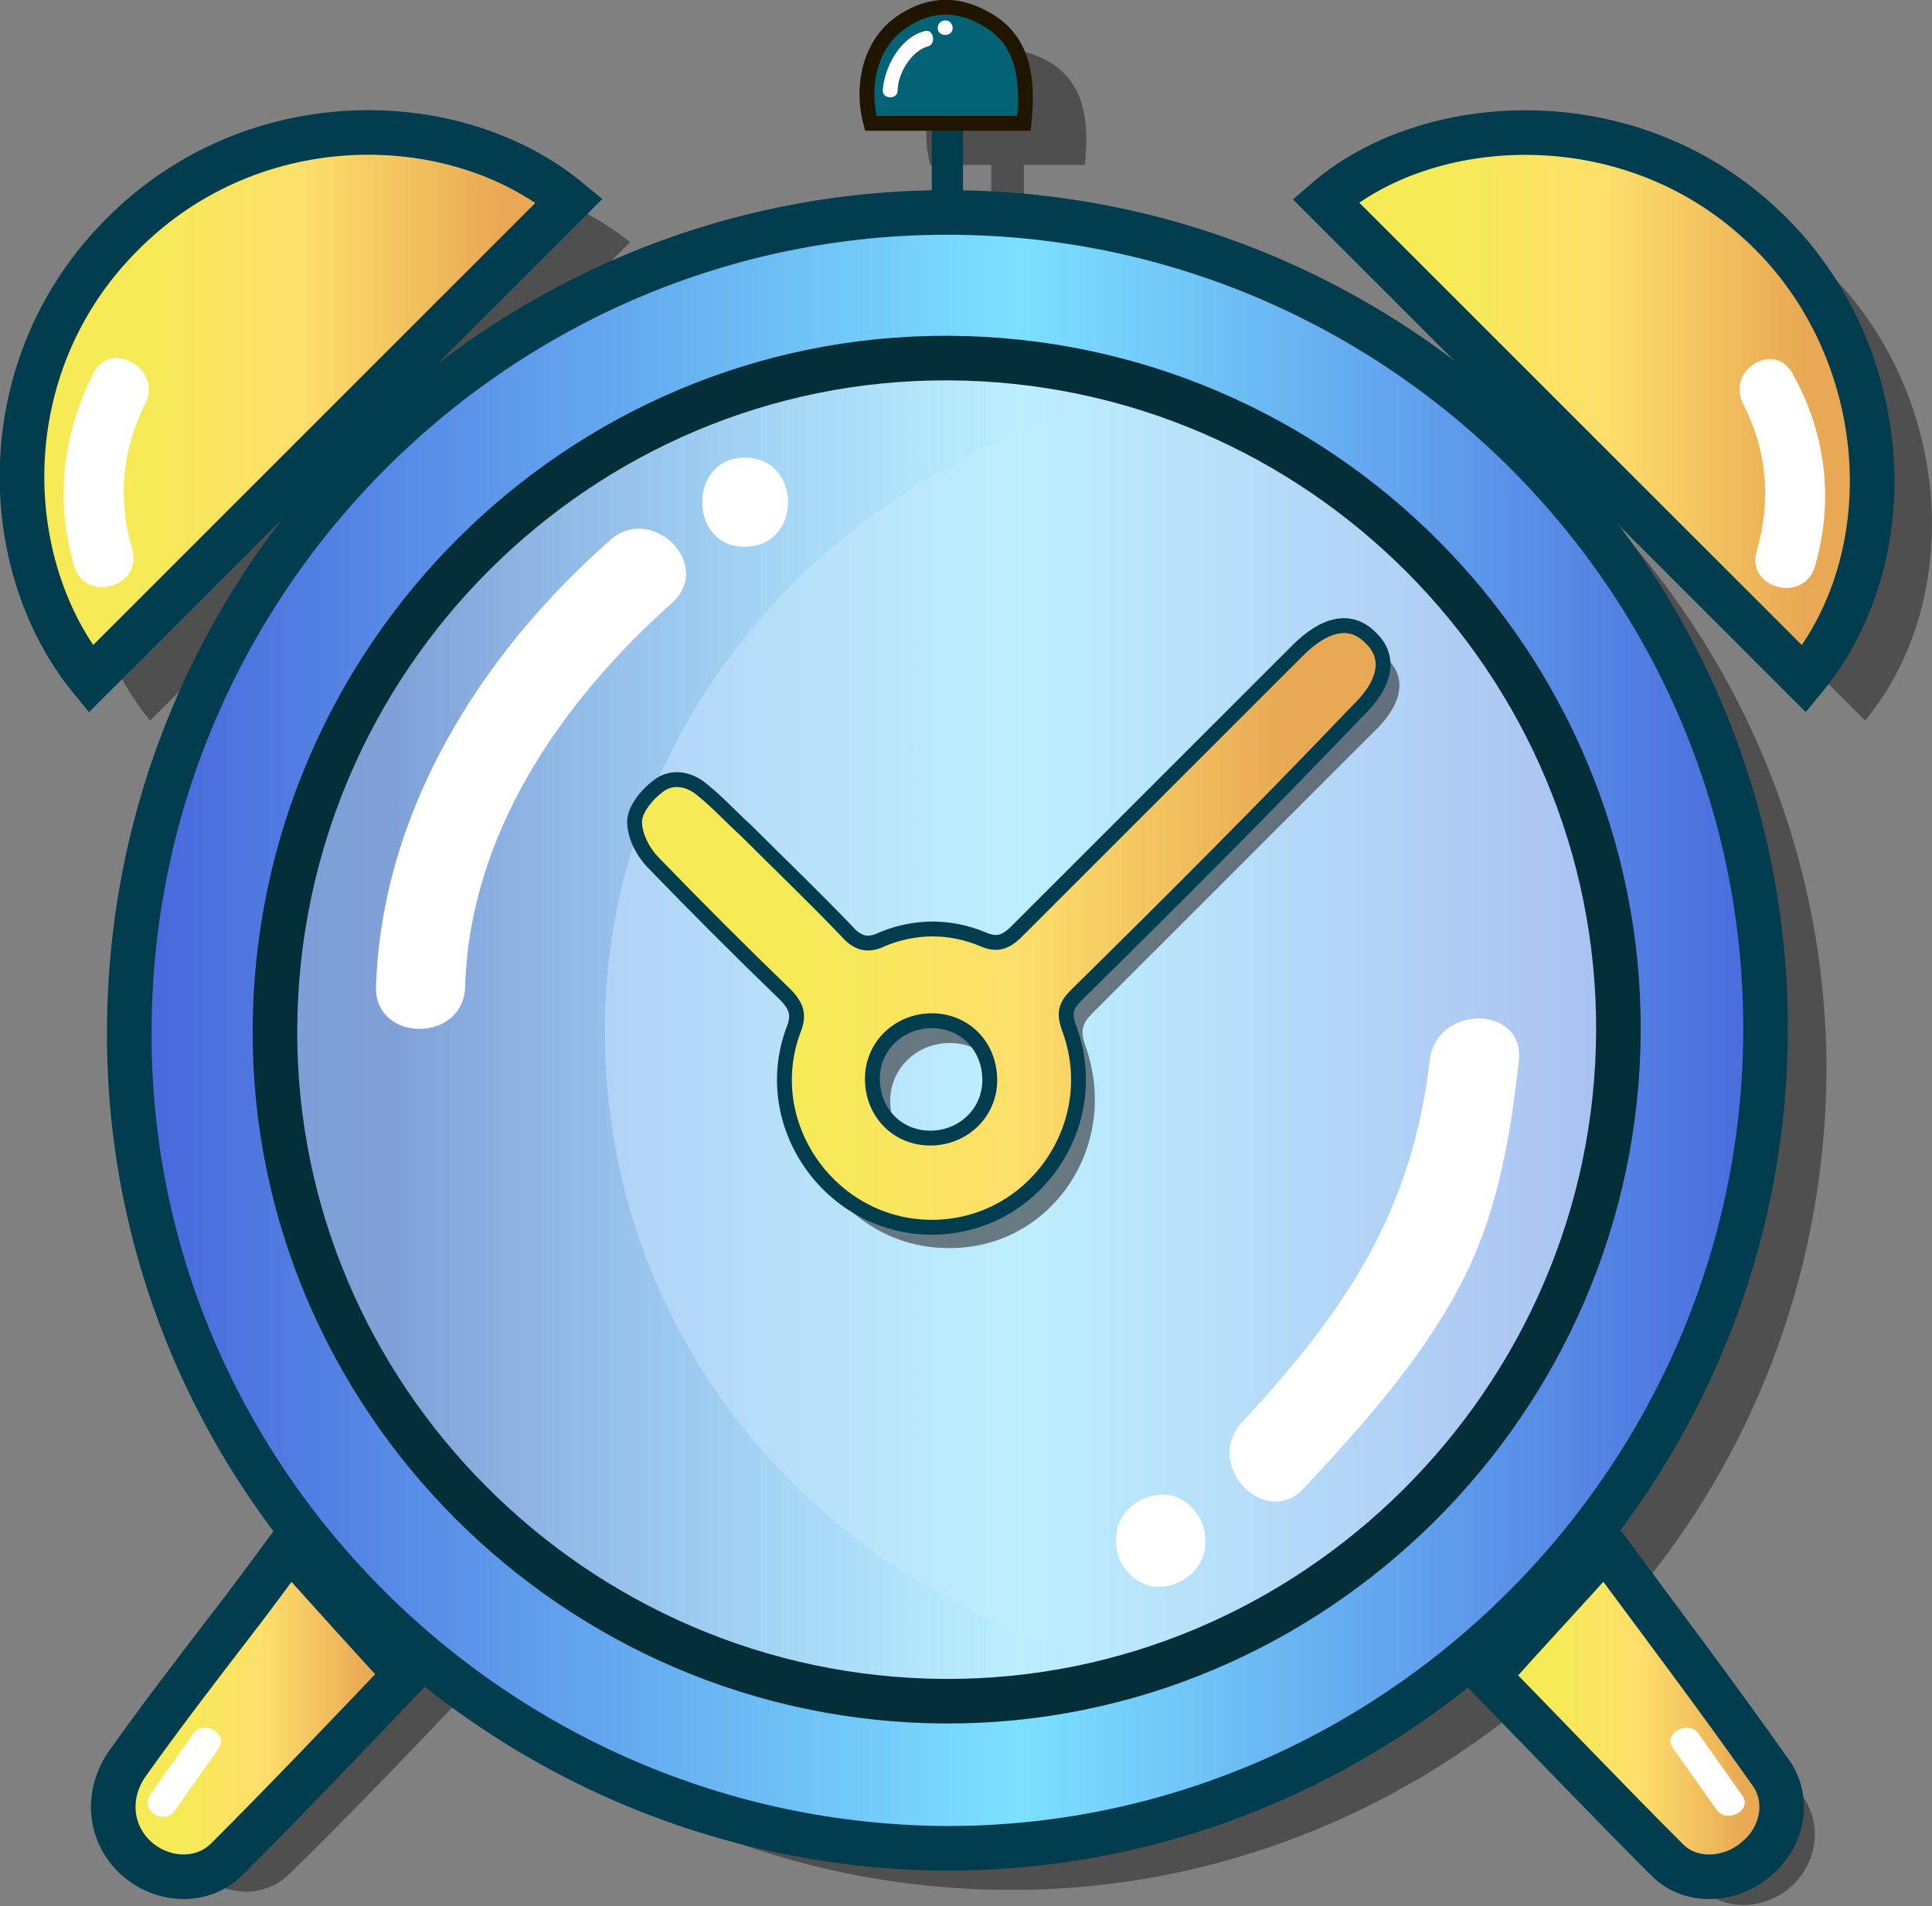 <?xml version="1.0" encoding="utf-8"?>
<!-- Generator: Adobe Illustrator 22.1.0, SVG Export Plug-In . SVG Version: 6.00 Build 0)  -->
<svg version="1.1" id="clock" xmlns="http://www.w3.org/2000/svg" xmlns:xlink="http://www.w3.org/1999/xlink" x="0px" y="0px"
	 viewBox="0 0 130 128.3" style="enable-background:new 0 0 130 128.3;" xml:space="preserve">
<rect x="0" y="0" width="130" height="128.3" fill="#808080" stroke="none"/>
<style type="text/css">
	.Drop_x0020_Shadow{fill:none;}
	.Round_x0020_Corners_x0020_2_x0020_pt{fill:#FFFFFF;stroke:#201600;stroke-miterlimit:10;}
	.Live_x0020_Reflect_x0020_X{fill:none;}
	.Bevel_x0020_Soft{fill:url(#SVGID_1_);}
	.Dusk{fill:#FFFFFF;}
	.Foliage_GS{fill:#FBDB44;}
	.Pompadour_GS{fill-rule:evenodd;clip-rule:evenodd;fill:#73ACE1;}
	.st0{opacity:0.59;}
	.st1{fill:#2E2E2E;}
	.st2{fill:url(#trotters_right_fill_1_);}
	.st3{fill:none;stroke:#023D4F;stroke-width:3;stroke-miterlimit:10;}
	.st4{fill:url(#trotters_left_fill_1_);}
	.st5{fill:url(#bell_left_fill_1_);}
	.st6{fill:url(#bell_right_fill_1_);}
	.st7{fill:url(#main_blue_circle_fill_1_);}
	.st8{opacity:0.51;fill:#FCFCFC;}
	.st9{opacity:0.58;fill:url(#blue_shadow_1_);}
	.st10{fill:none;stroke:#042E38;stroke-width:3;stroke-miterlimit:10;}
	.st11{opacity:0.6;fill:#2E2E2E;}
	.st12{fill:url(#arrows_1_);stroke:#023D4F;stroke-miterlimit:10;}
	.st13{fill:#023D4F;}
	.st14{fill:#046277;stroke:#201600;stroke-miterlimit:10;}
	.st15{fill:#FFFFFF;}
</style>
<linearGradient id="SVGID_1_" gradientUnits="userSpaceOnUse" x1="-329.993" y1="-241.969" x2="-329.286" y2="-241.262">
	<stop  offset="0" style="stop-color:#DCDDE3"/>
	<stop  offset="0.178" style="stop-color:#D8D9DF"/>
	<stop  offset="0.361" style="stop-color:#CCCDD3"/>
	<stop  offset="0.546" style="stop-color:#B7B9BE"/>
	<stop  offset="0.732" style="stop-color:#9A9DA1"/>
	<stop  offset="0.918" style="stop-color:#76797D"/>
	<stop  offset="1" style="stop-color:#63676A"/>
</linearGradient>
<g id="clock_shadow" class="st0">
	<path class="st1" d="M122.9,72.2c-0.1,12.9-4.6,24.9-12.2,34.3c3.6,4.8,7.2,9.6,10.6,14.4c1.4,2,0.9,4.6-0.8,6.1
		c-1.7,1.5-4.4,1.7-6,0.1c-4.1-4-8-8.2-12-12.3c-9.5,7.8-21.7,12.5-34.8,12.4c-15.6-0.1-29.7-6.7-39.7-17.2c1.2,1.3,2.3,2.6,3.5,3.8
		c-4,4.2-8,8.4-12.1,12.4c-1.7,1.6-4.3,1.4-6-0.1c-1.8-1.6-2.1-4.2-0.7-6.3c2.2-3.1,4.5-6.1,6.8-9.1c1.4-1.8,2.8-3.7,4.2-5.6
		c0.8,0.9,1.5,1.7,2.3,2.6C17.6,98,12.6,85.5,12.7,72c0.2-30.3,24.8-55,54.9-55h-0.9v-5.9h-4.1c-0.7-2.6,0-5.2,1.9-6.7
		C66.4,3.1,68.3,3,70.3,4c2.3,1.2,3.1,3.4,2.7,7.1h-4.1V17h-1C98.3,17.2,123,42,122.9,72.2z"/>
	<path class="st1" d="M125.5,48.5C114.7,37.7,104,27,93.3,16.3c6.8-5.9,20.1-6.8,29.2,1.5C131.2,25.9,132.5,40,125.5,48.5z"/>
	<path class="st1" d="M42.4,16.3C31.6,27.1,20.8,37.8,10.1,48.5c-6.3-7.7-6.7-21.2,2.2-30C21.1,9.7,34.7,10.1,42.4,16.3z"/>
</g>
<linearGradient id="trotters_right_fill_1_" gradientUnits="userSpaceOnUse" x1="100.107" y1="115.169" x2="119.877" y2="115.169">
	<stop  offset="0.208" style="stop-color:#F6EB56"/>
	<stop  offset="0.513" style="stop-color:#FDDF6B"/>
	<stop  offset="0.879" style="stop-color:#E9A854"/>
</linearGradient>
<path id="trotters_right_fill" class="st2" d="M118.2,125.1c-1.7,1.5-4.4,1.7-6,0.1c-4.1-4.1-8.1-8.3-12.1-12.4
	c2.5-2.8,5.2-5.7,7.9-8.7c3.7,5,7.4,9.9,11,15C120.5,121,120,123.6,118.2,125.1z"/>
<path id="trotters_right_stroke" class="st3" d="M118.2,125.1c-1.7,1.5-4.4,1.7-6,0.1c-4.1-4.1-8.1-8.3-12.1-12.4
	c2.5-2.8,5.2-5.7,7.9-8.7c3.7,5,7.4,9.9,11,15C120.5,121,120,123.6,118.2,125.1z"/>
<linearGradient id="trotters_left_fill_1_" gradientUnits="userSpaceOnUse" x1="7.58" y1="115.182" x2="27.306" y2="115.182">
	<stop  offset="0.208" style="stop-color:#F6EB56"/>
	<stop  offset="0.513" style="stop-color:#FDDF6B"/>
	<stop  offset="0.879" style="stop-color:#E9A854"/>
</linearGradient>
<path id="trotters_left_fill" class="st4" d="M27.3,112.7c-4,4.2-8,8.4-12.1,12.5c-1.7,1.6-4.3,1.4-6-0.1c-1.8-1.6-2.1-4.2-0.7-6.3
	c2.2-3.1,4.5-6.1,6.8-9.1c1.4-1.8,2.8-3.7,4.2-5.6C22.2,107.1,24.8,110,27.3,112.7z"/>
<path id="trotters_left_stroke" class="st3" d="M27.3,112.7c-4,4.2-8,8.4-12.1,12.5c-1.7,1.6-4.3,1.4-6-0.1
	c-1.8-1.6-2.1-4.2-0.7-6.3c2.2-3.1,4.5-6.1,6.8-9.1c1.4-1.8,2.8-3.7,4.2-5.6C22.2,107.1,24.8,110,27.3,112.7z"/>
<linearGradient id="bell_left_fill_1_" gradientUnits="userSpaceOnUse" x1="1.5" y1="27.308" x2="38.307" y2="27.308">
	<stop  offset="0.208" style="stop-color:#F6EB56"/>
	<stop  offset="0.513" style="stop-color:#FDDF6B"/>
	<stop  offset="0.879" style="stop-color:#E9A854"/>
</linearGradient>
<path id="bell_left_fill" class="st5" d="M38.3,13.5C27.5,24.3,16.8,35,6.1,45.7c-6.3-7.7-6.7-21.2,2.2-30
	C17.1,6.9,30.7,7.2,38.3,13.5z"/>
<path id="bell_left_stroke" class="st3" d="M38.3,13.5C27.5,24.3,16.8,35,6.1,45.7c-6.3-7.7-6.7-21.2,2.2-30
	C17.1,6.9,30.7,7.2,38.3,13.5z"/>
<linearGradient id="bell_right_fill_1_" gradientUnits="userSpaceOnUse" x1="89.219" y1="27.301" x2="125.954" y2="27.301">
	<stop  offset="0.208" style="stop-color:#F6EB56"/>
	<stop  offset="0.513" style="stop-color:#FDDF6B"/>
	<stop  offset="0.879" style="stop-color:#E9A854"/>
</linearGradient>
<path id="bell_right_fill" class="st6" d="M121.4,45.7c-10.8-10.8-21.5-21.5-32.2-32.2c6.8-5.9,20.2-6.8,29.2,1.5
	C127.2,23,128.5,37.1,121.4,45.7z"/>
<path id="bell_right_stroke" class="st3" d="M121.4,45.7c-10.8-10.8-21.5-21.5-32.2-32.2c6.8-5.9,20.2-6.8,29.2,1.5
	C127.2,23,128.5,37.1,121.4,45.7z"/>
<linearGradient id="main_blue_circle_fill_1_" gradientUnits="userSpaceOnUse" x1="8.635" y1="69.268" x2="118.807" y2="69.268">
	<stop  offset="1.644631e-02" style="stop-color:#4969DC"/>
	<stop  offset="0.544" style="stop-color:#7CE0FF"/>
	<stop  offset="1" style="stop-color:#4969DC"/>
</linearGradient>
<path id="main_blue_circle_fill" class="st7" d="M118.8,69.4c-0.1,30.3-25.1,55.1-55.2,55c-30.3-0.2-55.1-25-54.9-55.1
	c0.1-30.4,25-55.1,55.2-55C94.2,14.4,118.9,39.1,118.8,69.4z"/>
<path id="main_blue_circle_stroke" class="st3" d="M118.8,69.4c-0.1,30.3-25.1,55.1-55.2,55c-30.3-0.2-55.1-25-54.9-55.1
	c0.1-30.4,25-55.1,55.2-55C94.2,14.4,118.9,39.1,118.8,69.4z"/>
<path id="white_circle_fill" class="st8" d="M108.9,69.4c-0.1,24.9-20.6,45.2-45.3,45.1c-24.9-0.1-45.2-20.5-45.1-45.2
	C18.6,44.3,39,24,63.8,24.1C88.8,24.2,109,44.6,108.9,69.4z"/>
<linearGradient id="blue_shadow_1_" gradientUnits="userSpaceOnUse" x1="19.257" y1="69.386" x2="75.833" y2="69.386">
	<stop  offset="0.127" style="stop-color:#6086C4"/>
	<stop  offset="0.921" style="stop-color:#7CE0FF;stop-opacity:0"/>
</linearGradient>
<path id="blue_shadow_2_" class="st9" d="M40.7,69.4c0-21,15.5-38,35.1-42.6c-3.3-0.8-7.6-1.9-11.2-1.9c-24.6,0-45.4,19.7-45.4,44.3
	c0,24.6,20.8,44.7,45.4,44.7c3.5,0,7.1-1.3,10.4-2.1C55.5,107.2,40.7,90.4,40.7,69.4z"/>
<path id="white_circle_stroke" class="st10" d="M108.9,69.4c-0.1,24.9-20.6,45.2-45.3,45.1c-24.9-0.1-45.2-20.5-45.1-45.2
	C18.6,44.3,39,24,63.8,24.1C88.8,24.2,109,44.6,108.9,69.4z"/>
<path id="arrows_shadow" class="st11" d="M63.8,84c-6.8,0-11.7-6.9-9.3-13.3c0.4-1,0.2-1.6-0.6-2.4c-3-2.9-5.9-5.8-8.8-8.8
	c-0.7-0.7-1.3-1.8-1.3-2.8c0-0.8,0.8-1.8,1.6-2.4c0.9-0.7,2.1-0.5,3,0.3c1,0.8,1.9,1.8,2.9,2.7c2.3,2.3,4.6,4.5,6.8,6.8
	c0.7,0.8,1.4,1,2.4,0.5c2.2-0.9,4.5-0.9,6.7,0c0.9,0.4,1.5,0.3,2.3-0.5c6.3-6.3,12.6-12.6,18.9-18.9c1.9-1.9,3.6-2.2,4.9-0.9
	c1.4,1.3,1.1,3.1-0.9,5c-6.3,6.3-12.6,12.6-18.9,18.9c-0.7,0.7-0.8,1.2-0.5,2.1C75.5,77.1,70.7,84.1,63.8,84z M67.8,74.2
	c0-2.3-1.7-4-3.9-4c-2.2,0-4,1.7-4,3.9c0,2.3,1.7,4,3.9,4C66,78.1,67.8,76.4,67.8,74.2z"/>
<linearGradient id="arrows_1_" gradientUnits="userSpaceOnUse" x1="42.756" y1="62.431" x2="93" y2="62.431">
	<stop  offset="0.208" style="stop-color:#F6EB56"/>
	<stop  offset="0.513" style="stop-color:#FDDF6B"/>
	<stop  offset="0.879" style="stop-color:#E9A854"/>
</linearGradient>
<path id="arrows" class="st12" d="M62.7,82.6c-6.8,0-11.7-6.9-9.3-13.3c0.4-1,0.2-1.6-0.6-2.4c-3-2.9-5.9-5.8-8.8-8.8
	c-0.7-0.7-1.3-1.8-1.3-2.8c0-0.8,0.8-1.8,1.6-2.4c0.9-0.7,2.1-0.5,3,0.3c1,0.8,1.9,1.8,2.9,2.7c2.3,2.3,4.6,4.5,6.8,6.8
	c0.7,0.8,1.4,1,2.4,0.5c2.2-0.9,4.5-0.9,6.7,0c0.9,0.4,1.5,0.3,2.3-0.5c6.3-6.3,12.6-12.6,18.9-18.9c1.9-1.9,3.6-2.2,4.9-0.9
	c1.4,1.3,1.1,3.1-0.9,5C85,54.5,78.7,60.8,72.4,67c-0.7,0.7-0.8,1.2-0.5,2.1C74.4,75.6,69.6,82.6,62.7,82.6z M66.6,72.7
	c0-2.3-1.7-4-3.9-4c-2.2,0-4,1.7-4,3.9c0,2.3,1.7,4,3.9,4C64.8,76.6,66.6,74.9,66.6,72.7z"/>
<rect id="top_link" x="62.7" y="8.3" class="st13" width="2.1" height="5.9"/>
<path id="top" class="st14" d="M68.9,8.3H58.6c-0.7-2.6,0-5.3,1.9-6.7c1.8-1.3,3.7-1.5,5.7-0.4C68.5,2.4,69.3,4.6,68.9,8.3z"/>
<g id="highlights_5_">
	<g>
		<g>
			<path class="st15" d="M64.1,1.9C64.1,1.9,64.1,1.9,64.1,1.9c0-0.7-1-0.7-1,0c0,0,0,0,0,0C63.1,2.5,64.1,2.5,64.1,1.9L64.1,1.9z"
				/>
		</g>
	</g>
	<g>
		<g>
			<path class="st15" d="M62.2,2.1c-1.6,0.4-2.7,2.4-2.8,4c0,0.6,1,0.6,1,0c0-1.1,0.9-2.7,2.1-3C63,2.9,62.8,1.9,62.2,2.1L62.2,2.1z
				"/>
		</g>
	</g>
	<g>
		<g>
			<path class="st15" d="M50.1,36.8c3.9,0,3.9-6,0-6C46.3,30.8,46.3,36.8,50.1,36.8L50.1,36.8z"/>
		</g>
	</g>
	<g>
		<g>
			<path class="st15" d="M31.3,66.4c0.3-10.3,6.5-19.2,13.9-25.8c2.9-2.6-1.4-6.8-4.2-4.2c-8.7,7.7-15.3,18.2-15.7,30
				C25.2,70.2,31.2,70.2,31.3,66.4L31.3,66.4z"/>
		</g>
	</g>
	<g>
		<g>
			<path class="st15" d="M81.1,103.8c0-0.1,0-0.2,0-0.2c0-1.6-1.4-3.1-3-3c-1.6,0.1-3,1.3-3,3c0,0.1,0,0.2,0,0.2c0,1.6,1.4,3.1,3,3
				C79.7,106.7,81.1,105.5,81.1,103.8L81.1,103.8z"/>
		</g>
	</g>
	<g>
		<g>
			<path class="st15" d="M87.8,100.1c3.8-4.1,7.6-8.3,10.3-13.3c2.6-4.8,3.5-10,4.1-15.4c0.4-3.8-5.6-3.8-6,0
				c-1.2,10.3-5.8,17-12.7,24.4C81,98.7,85.2,103,87.8,100.1L87.8,100.1z"/>
		</g>
	</g>
	<g>
		<g>
			<path class="st15" d="M6.3,25.1C4.2,29.2,3.7,33.7,5,38.1c0.7,2.5,4.6,1.4,3.9-1.1c-1-3.4-0.7-6.7,0.9-9.9
				C10.9,24.9,7.5,22.8,6.3,25.1L6.3,25.1z"/>
		</g>
	</g>
	<g>
		<g>
			<path class="st15" d="M117.3,27.2c1.6,3.1,1.9,6.5,0.9,9.9c-0.7,2.5,3.1,3.5,3.9,1.1c1.3-4.4,0.8-8.9-1.4-12.9
				C119.5,22.8,116.1,24.9,117.3,27.2L117.3,27.2z"/>
		</g>
	</g>
	<g>
		<g>
			<path class="st15" d="M13,116.7c-1,1.4-1.9,2.7-2.9,4.1c-0.7,1.1,1,2.1,1.7,1c1-1.4,1.9-2.7,2.9-4.1
				C15.4,116.7,13.7,115.7,13,116.7L13,116.7z"/>
		</g>
	</g>
	<g>
		<g>
			<path class="st15" d="M117.2,120.8c-1-1.4-1.9-2.7-2.9-4.1c-0.7-1-2.5,0-1.7,1c1,1.4,1.9,2.7,2.9,4.1
				C116.2,122.8,118,121.8,117.2,120.8L117.2,120.8z"/>
		</g>
	</g>
</g>
</svg>
